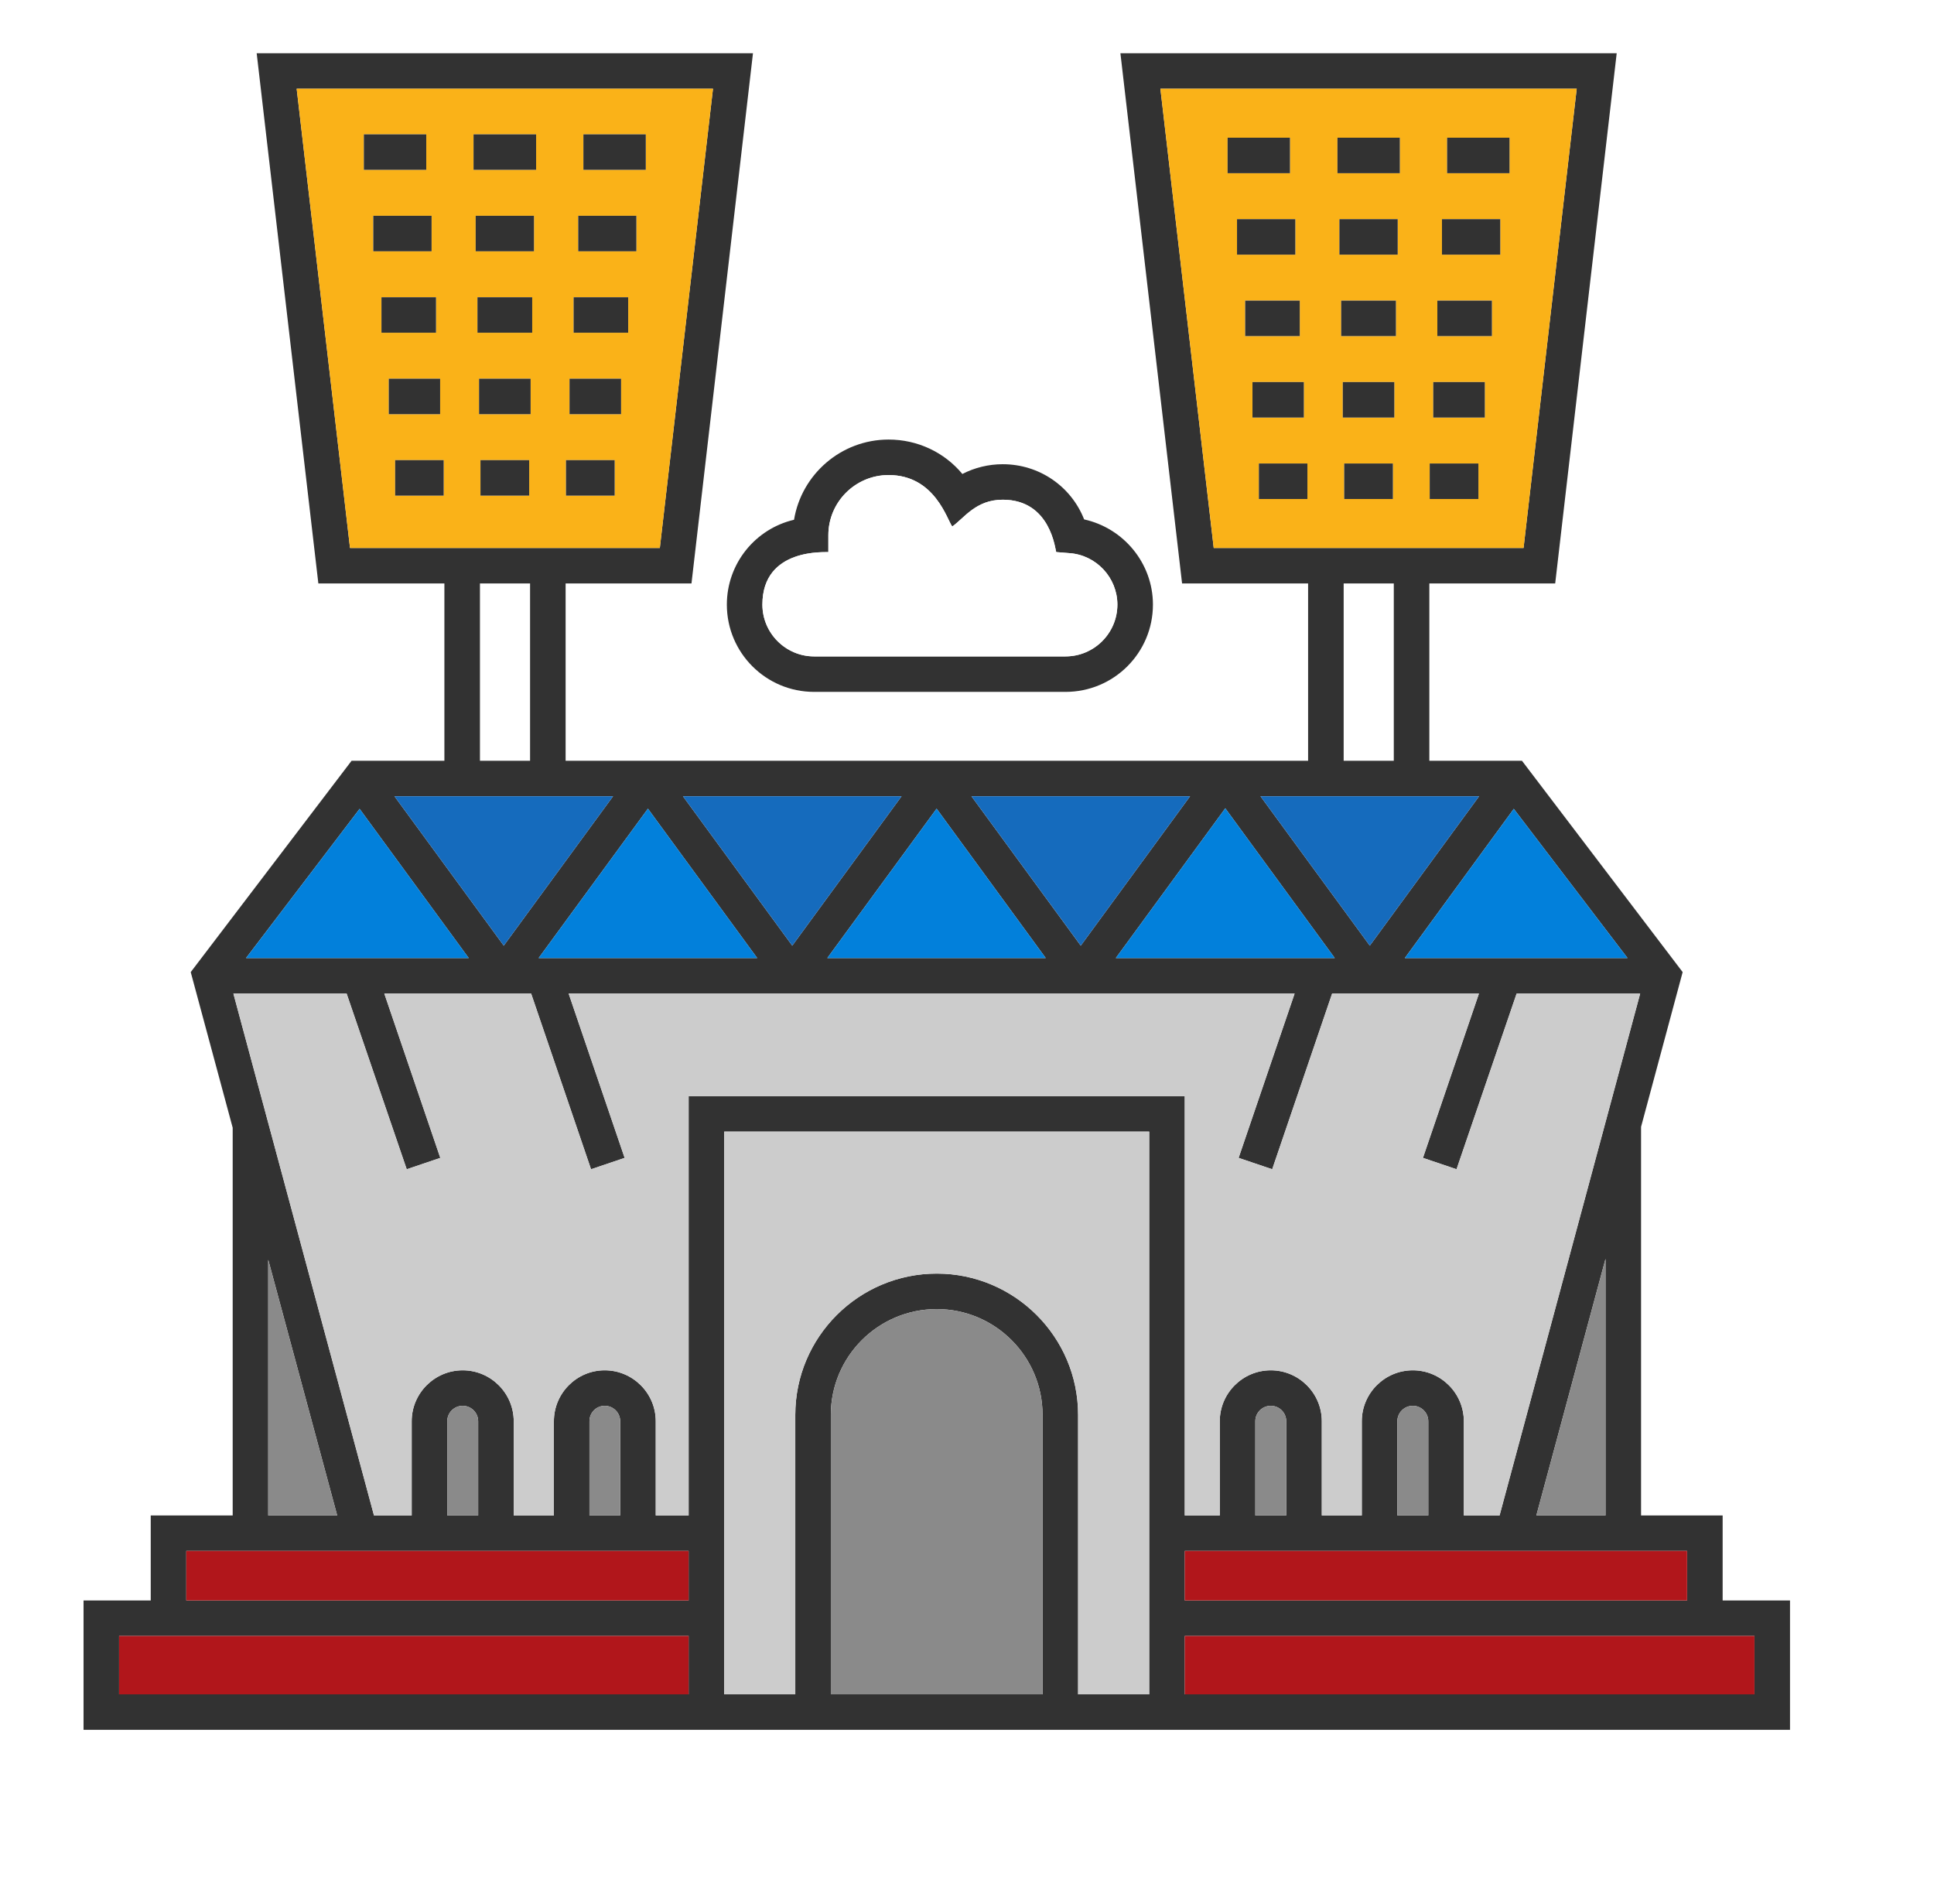 <svg width="128" height="126" viewBox="0 0 128 126" fill="none" xmlns="http://www.w3.org/2000/svg">
<g filter="url(#filter0_d)">
<path d="M119.776 102.393H119.765C118.541 102.393 117.541 101.395 117.541 100.173V98.987C117.541 97.766 116.541 96.767 115.318 96.767H114.365C113.141 96.767 112.141 95.769 112.141 94.548V75.5C112.141 75.195 112.176 74.889 112.259 74.584L114.765 65.236C115.047 64.179 114.824 63.063 114.165 62.194L103.176 47.738C102.729 47.151 102.035 46.81 101.306 46.81H100.471C99.177 46.81 98.129 45.765 98.129 44.473C98.129 43.181 99.177 42.136 100.471 42.136H102.929C104.718 42.136 106.224 40.797 106.435 39.024L110.506 3.934C110.753 1.832 109.106 0 107 0H74.153C72.047 0 70.4 1.832 70.647 3.934L73.776 30.886C72.047 28.608 69.353 27.21 66.365 27.21C65.753 27.21 65.129 27.269 64.529 27.386C62.882 26.212 60.894 25.578 58.812 25.578C55.176 25.578 51.977 27.527 50.259 30.51L53.341 3.934C53.588 1.832 51.941 0 49.835 0H16.988C14.882 0 13.235 1.832 13.482 3.934L17.565 39.024C17.776 40.797 19.282 42.136 21.071 42.136H23.541C24.835 42.136 25.882 43.181 25.882 44.473C25.882 45.765 24.835 46.81 23.541 46.81H22.694C21.965 46.81 21.271 47.151 20.823 47.738L9.812 62.206C9.153 63.075 8.929 64.202 9.212 65.248L11.741 74.642C11.823 74.936 11.859 75.253 11.859 75.558V94.548C11.859 95.769 10.859 96.767 9.635 96.767H8.671C7.447 96.767 6.447 97.766 6.447 98.987V100.173C6.447 101.395 5.447 102.393 4.224 102.393C3 102.393 2 103.391 2 104.612V115.78C2 117.002 3 118 4.224 118H119.776C121 118 122 117.002 122 115.78V104.612C122 103.391 121 102.393 119.776 102.393ZM100.247 59.423L100.6 59.881H99.918L100.247 59.423ZM100.388 9.395L97.682 32.741H83.471L80.765 9.395H100.388ZM90.941 56.217L90.659 56.604L90.376 56.217H90.941ZM71.812 56.217L71.529 56.604L71.247 56.217H71.812ZM62.271 59.881H61.706L61.988 59.493L62.271 59.881ZM52.718 56.217L52.435 56.604L52.153 56.217H52.718ZM58.353 39.165V35.419C58.353 35.172 58.553 34.961 58.812 34.961C59 34.961 59.141 34.961 59.623 35.959C59.776 36.276 59.953 36.652 60.247 37.016L62.318 39.647L65.059 37.732C65.435 37.462 65.753 37.18 66 36.957C66.094 36.875 66.224 36.758 66.318 36.687C66.353 36.781 66.376 36.91 66.412 37.086C66.459 37.345 66.553 37.815 66.871 38.355L67.8 39.917L68.035 39.94H55.8C55.824 39.917 58.353 39.165 58.353 39.165ZM23.6 9.395H43.235L40.529 32.741H26.306L23.6 9.395ZM33.623 56.217L33.341 56.604L33.059 56.217H33.623ZM23.741 59.423L24.071 59.881H23.388L23.741 59.423ZM42.047 87.467C41.412 87.267 40.729 87.161 40.023 87.161C38.212 87.161 36.565 87.866 35.329 89.017C34.094 87.866 32.435 87.161 30.623 87.161C28.588 87.161 26.753 88.042 25.482 89.451L20.047 69.276H20.412L24.706 81.841L33.612 78.823L30.353 69.264H32.612L36.894 81.83L42.023 80.092V87.467H42.047ZM42.6 59.881L42.882 59.493L43.165 59.881H42.6ZM65.471 108.605H58.518V93.632C58.518 91.718 60.082 90.156 62 90.156C63.918 90.156 65.471 91.718 65.471 93.632V108.605ZM72.529 86.222C70.2 82.922 66.341 80.761 62 80.761C57.647 80.761 53.8 82.922 51.459 86.222V78.412H72.529V86.222ZM80.788 59.881L81.094 59.47L81.4 59.881H80.788ZM98.541 89.346C97.282 88.007 95.494 87.161 93.506 87.161C91.694 87.161 90.035 87.866 88.812 89.005C87.576 87.866 85.929 87.161 84.106 87.161C83.353 87.161 82.624 87.279 81.941 87.502V80.326L86.4 81.841L90.682 69.276H92.941L89.682 78.835L98.588 81.853L102.882 69.287H103.929L98.541 89.346Z" fill="white"/>
</g>
<path d="M97.082 103.814L102.847 82.393L109.788 83.309V103.814H97.082Z" fill="white"/>
<path d="M88.953 103.814V94.055C88.953 91.553 91 89.51 93.506 89.51C96.012 89.51 98.059 91.553 98.059 94.055V103.814H88.953Z" fill="white"/>
<path d="M79.553 103.814V94.055C79.553 91.553 81.6 89.51 84.106 89.51C86.612 89.51 88.659 91.553 88.659 94.055V103.814H79.553Z" fill="white"/>
<path d="M115.189 99.116H74.883V109.439H115.189V99.116Z" fill="white"/>
<path d="M119.648 104.741H74.883V115.651H119.648V104.741Z" fill="white"/>
<path d="M49.106 104.741H4.353V115.651H49.106V104.741Z" fill="white"/>
<path d="M14.224 103.814V83.368L21.165 82.452L26.918 103.814H14.224Z" fill="white"/>
<path d="M26.07 103.814V94.055C26.07 91.553 28.117 89.51 30.623 89.51C33.129 89.51 35.176 91.553 35.176 94.055V103.814H26.07Z" fill="white"/>
<path d="M35.482 103.814V94.055C35.482 91.553 37.518 89.51 40.024 89.51C42.529 89.51 44.577 91.553 44.577 94.055V103.814H35.482Z" fill="white"/>
<path d="M49.106 99.116H8.8V109.439H49.106V99.116Z" fill="white"/>
<path d="M51.459 115.651V93.632C51.459 87.831 56.188 83.11 62 83.11C67.812 83.11 72.53 87.831 72.53 93.632V115.651H51.459Z" fill="white"/>
<path d="M67.823 115.651V93.632C67.823 90.414 65.212 87.807 62 87.807C58.788 87.807 56.165 90.414 56.165 93.632V115.651H44.4V71.366H79.588V115.651H67.823Z" fill="white"/>
<path d="M74.882 103.814V76.064H49.106V103.814H22.047L10.847 62.23H113.153L101.953 103.814H74.882Z" fill="white"/>
<path d="M66.906 66.927L81.094 47.515L95.282 66.927H66.906Z" fill="white"/>
<path d="M57.341 49.17H85.718L71.529 68.559L57.341 49.17Z" fill="white"/>
<path d="M47.8 66.927L61.989 47.538L76.153 66.927H47.8Z" fill="white"/>
<path d="M38.247 49.17H66.624L52.435 68.559L38.247 49.17Z" fill="white"/>
<path d="M28.694 66.927L42.882 47.538L57.07 66.927H28.694Z" fill="white"/>
<path d="M20 49.687L47.529 49.17L33.341 68.559L20 49.687Z" fill="white"/>
<path d="M77.188 39.787L72.835 2.349H108.318L103.977 39.787H77.188Z" fill="white"/>
<path d="M20.024 39.787L15.671 2.349H51.153L46.812 39.787H20.024Z" fill="white"/>
<path d="M31.741 5.367H20.553V14.762H31.741V5.367Z" fill="white"/>
<path d="M39.011 5.367H27.811V14.762H39.011V5.367Z" fill="white"/>
<path d="M46.271 5.367H35.083V14.762H46.271V5.367Z" fill="white"/>
<path d="M32.094 10.757H21.176V20.152H32.094V10.757Z" fill="white"/>
<path d="M38.871 10.757H27.953V20.152H38.871V10.757Z" fill="white"/>
<path d="M45.647 10.757H34.741V20.152H45.647V10.757Z" fill="white"/>
<path d="M32.388 16.148H21.717V25.543H32.388V16.148Z" fill="white"/>
<path d="M38.753 16.148H28.071V25.543H38.753V16.148Z" fill="white"/>
<path d="M45.106 16.148H34.435V25.543H45.106V16.148Z" fill="white"/>
<path d="M32.658 21.538H22.2V30.933H32.658V21.538Z" fill="white"/>
<path d="M38.647 21.538H28.176V30.933H38.647V21.538Z" fill="white"/>
<path d="M44.635 21.538H34.165V30.933H44.635V21.538Z" fill="white"/>
<path d="M32.894 26.928H22.623V36.323H32.894V26.928Z" fill="white"/>
<path d="M38.553 26.928H28.27V36.323H38.553V26.928Z" fill="white"/>
<path d="M44.212 26.928H33.93V36.323H44.212V26.928Z" fill="white"/>
<path d="M88.906 5.59H77.717V14.985H88.906V5.59Z" fill="white"/>
<path d="M96.177 5.59H84.988V14.985H96.177V5.59Z" fill="white"/>
<path d="M103.435 5.59H92.247V14.985H103.435V5.59Z" fill="white"/>
<path d="M89.259 10.98H78.341V20.375H89.259V10.98Z" fill="white"/>
<path d="M96.035 10.98H85.118V20.375H96.035V10.98Z" fill="white"/>
<path d="M102.823 10.98H91.906V20.375H102.823V10.98Z" fill="white"/>
<path d="M89.553 16.37H78.882V25.765H89.553V16.37Z" fill="white"/>
<path d="M95.918 16.37H85.235V25.765H95.918V16.37Z" fill="white"/>
<path d="M102.271 16.37H91.6V25.765H102.271V16.37Z" fill="white"/>
<path d="M89.823 21.761H79.364V31.156H89.823V21.761Z" fill="white"/>
<path d="M95.811 21.761H85.341V31.156H95.811V21.761Z" fill="white"/>
<path d="M101.8 21.761H91.33V31.156H101.8V21.761Z" fill="white"/>
<path d="M90.059 27.151H79.789V36.546H90.059V27.151Z" fill="white"/>
<path d="M95.717 27.151H85.435V36.546H95.717V27.151Z" fill="white"/>
<path d="M101.377 27.151H91.094V36.546H101.377V27.151Z" fill="white"/>
<path d="M114.012 105.916V100.291H108.612V74.572L111.365 64.332L100.729 50.345H94.6V38.613H102.929L107 3.523H74.153L78.235 38.613H86.576V50.345H37.435V38.613H45.765L49.835 3.523H16.988L21.07 38.613H29.412V50.345H23.27L12.623 64.332L15.4 74.631V100.291H9.976V105.916H5.529V114.477H118.47V105.916H114.012ZM111.659 102.639V105.916H78.412V102.639C96.482 102.639 84.059 102.639 111.659 102.639ZM83.082 100.291V94.055C83.082 93.491 83.541 93.033 84.106 93.033C84.671 93.033 85.129 93.491 85.129 94.055V100.291H83.082ZM92.482 100.291V94.055C92.482 93.491 92.941 93.033 93.506 93.033C94.07 93.033 94.529 93.491 94.529 94.055V100.291H92.482ZM101.682 100.291L106.259 83.309V100.291H101.682ZM107.718 63.404H92.976L100.188 53.528L107.718 63.404ZM80.329 36.264L76.8 5.872H104.353L100.835 36.264H80.329ZM92.247 38.613V50.345H88.929V38.613H92.247ZM97.894 52.694L90.659 62.582L83.423 52.694H97.894ZM88.341 63.404H73.847L81.094 53.492L88.341 63.404ZM78.765 52.694L71.529 62.582L64.294 52.694H78.765ZM69.212 63.404H54.753L61.988 53.516L69.212 63.404ZM59.67 52.694L52.435 62.582L45.2 52.694H59.67ZM50.117 63.404H35.647L42.882 53.516L50.117 63.404ZM23.165 36.264L19.635 5.872H47.188L43.67 36.264H23.165ZM35.082 38.613V50.345H31.765V38.613H35.082ZM40.576 52.694L33.341 62.582L26.106 52.694H40.576ZM23.8 53.528L31.023 63.404H16.282L23.8 53.528ZM45.576 112.128H7.882V108.265H45.576V112.128ZM45.576 105.916H12.329V102.639H45.576V105.916ZM17.753 100.291V83.368L22.317 100.291H17.753ZM29.6 100.291V94.055C29.6 93.491 30.059 93.033 30.623 93.033C31.188 93.033 31.647 93.491 31.647 94.055V100.291H29.6ZM39.012 100.291V94.055C39.012 93.491 39.459 93.033 40.023 93.033C40.588 93.033 41.047 93.491 41.047 94.055V100.291H39.012ZM45.576 100.291H43.4V94.055C43.4 92.199 41.882 90.684 40.023 90.684C38.165 90.684 36.659 92.199 36.659 94.055V100.291H34V94.055C34 92.199 32.482 90.684 30.623 90.684C28.765 90.684 27.247 92.199 27.247 94.055V100.291H24.753L15.447 65.753H22.941L26.918 77.379L29.141 76.627L25.435 65.753H35.153L39.117 77.379L41.341 76.627L37.635 65.753H85.682L81.976 76.627L84.2 77.379L88.165 65.753H97.882L94.176 76.627L96.4 77.379L100.376 65.753H108.553L99.247 100.291H96.882V94.055C96.882 92.199 95.365 90.684 93.506 90.684C91.647 90.684 90.129 92.199 90.129 94.055V100.291H87.482V94.055C87.482 92.199 85.965 90.684 84.106 90.684C82.247 90.684 80.729 92.199 80.729 94.055V100.291H78.412V72.54H45.576V100.291ZM69 112.128H54.988V93.632C54.988 89.768 58.129 86.633 62 86.633C65.859 86.633 69 89.768 69 93.632V112.128ZM76.059 112.128H71.353V93.632C71.353 88.477 67.153 84.284 62 84.284C56.835 84.284 52.635 88.477 52.635 93.632V112.128H47.929C47.929 111.823 47.929 100.279 47.929 100.279V74.889H76.059V112.128ZM116.118 112.128H78.412V108.265H116.118V112.128Z" fill="#323232"/>
<path d="M106.259 83.309V100.29H101.682L106.259 83.309Z" fill="#8A8A8A"/>
<path d="M94.529 94.055V100.291H92.482V94.055C92.482 93.491 92.941 93.033 93.506 93.033C94.071 93.033 94.529 93.491 94.529 94.055Z" fill="#8A8A8A"/>
<path d="M85.129 94.055V100.291H83.082V94.055C83.082 93.491 83.541 93.033 84.106 93.033C84.67 93.033 85.129 93.491 85.129 94.055Z" fill="#8A8A8A"/>
<path d="M111.659 102.639V105.916H78.412V102.639C96.483 102.639 84.059 102.639 111.659 102.639Z" fill="#B1161B"/>
<path d="M116.118 108.264H78.412V112.128H116.118V108.264Z" fill="#B1161B"/>
<path d="M45.576 108.264H7.882V112.128H45.576V108.264Z" fill="#B1161B"/>
<path d="M22.318 100.29H17.753V83.368L22.318 100.29Z" fill="#8A8A8A"/>
<path d="M31.647 94.055V100.291H29.6V94.055C29.6 93.491 30.059 93.033 30.624 93.033C31.188 93.033 31.647 93.491 31.647 94.055Z" fill="#8A8A8A"/>
<path d="M41.047 94.055V100.291H39.012V94.055C39.012 93.491 39.459 93.033 40.023 93.033C40.588 93.033 41.047 93.491 41.047 94.055Z" fill="#8A8A8A"/>
<path d="M45.576 102.639H12.329V105.916H45.576V102.639Z" fill="#B1161B"/>
<path d="M69 93.632V112.128H54.988V93.632C54.988 89.768 58.13 86.633 62 86.633C65.859 86.633 69 89.768 69 93.632Z" fill="#8A8A8A"/>
<path d="M76.059 74.889V112.128H71.353V93.632C71.353 88.477 67.153 84.284 62 84.284C56.836 84.284 52.636 88.477 52.636 93.632V112.128H47.93C47.93 111.823 47.93 100.279 47.93 100.279V74.889H76.059Z" fill="#CCCCCC"/>
<path d="M108.553 65.753L99.247 100.291H96.883V94.055C96.883 92.199 95.365 90.684 93.506 90.684C91.647 90.684 90.13 92.199 90.13 94.055V100.291H87.483V94.055C87.483 92.199 85.965 90.684 84.106 90.684C82.247 90.684 80.73 92.199 80.73 94.055V100.291H78.412V72.54H45.577V100.291H43.4V94.055C43.4 92.199 41.883 90.684 40.024 90.684C38.165 90.684 36.659 92.199 36.659 94.055V100.291H34V94.055C34 92.199 32.483 90.684 30.624 90.684C28.765 90.684 27.247 92.199 27.247 94.055V100.291H24.753L15.447 65.753H22.941L26.918 77.379L29.141 76.627L25.436 65.753H35.153L39.118 77.379L41.341 76.627L37.636 65.753H85.683L81.977 76.627L84.2 77.379L88.165 65.753H97.883L94.177 76.627L96.4 77.379L100.377 65.753H108.553Z" fill="#CCCCCC"/>
<path d="M107.718 63.404H92.977L100.188 53.528L107.718 63.404Z" fill="#0280DB"/>
<path d="M97.894 52.694L90.659 62.582L83.423 52.694H97.894Z" fill="#156BBD"/>
<path d="M88.341 63.404H73.847L81.094 53.492L88.341 63.404Z" fill="#0280DB"/>
<path d="M78.765 52.694L71.53 62.582L64.294 52.694H78.765Z" fill="#156BBD"/>
<path d="M69.212 63.404H54.753L61.988 53.516L69.212 63.404Z" fill="#0280DB"/>
<path d="M59.671 52.694L52.435 62.582L45.2 52.694H59.671Z" fill="#156BBD"/>
<path d="M50.118 63.404H35.647L42.882 53.516L50.118 63.404Z" fill="#0280DB"/>
<path d="M40.577 52.694L33.341 62.582L26.106 52.694H40.577Z" fill="#156BBD"/>
<path d="M31.024 63.404H16.283L23.8 53.528L31.024 63.404Z" fill="#0280DB"/>
<path d="M76.8 5.872L80.33 36.264H100.836L104.353 5.872H76.8ZM81.247 9.113H85.377V11.462H81.247V9.113ZM81.871 14.503H85.73V16.852H81.871V14.503ZM82.412 19.894H86.024V22.242H82.412V19.894ZM82.894 25.284H86.294V27.633H82.894V25.284ZM86.53 33.023H83.318V30.674H86.53V33.023ZM92.189 33.023H88.965V30.674H92.189V33.023ZM92.283 27.633H88.871V25.284H92.283V27.633ZM92.388 22.242H88.765V19.894H92.388V22.242ZM92.506 16.852H88.647V14.503H92.506V16.852ZM92.647 11.462H88.518V9.113H92.647V11.462ZM97.847 33.023H94.624V30.674H97.847V33.023ZM98.271 27.633H94.859V25.284H98.271V27.633ZM98.742 22.242H95.13V19.894H98.742V22.242ZM99.294 16.852H95.436V14.503H99.294V16.852ZM99.906 11.462H95.777V9.113H99.906V11.462Z" fill="#FAB218"/>
<path d="M19.636 5.872L23.165 36.264H43.671L47.189 5.872H19.636ZM24.083 8.89H28.212V11.239H24.083V8.89ZM24.706 14.28H28.565V16.629H24.706V14.28ZM25.247 19.671H28.859V22.019H25.247V19.671ZM25.73 25.061H29.13V27.41H25.73V25.061ZM29.365 32.8H26.153V30.451H29.365V32.8ZM35.024 32.8H31.8V30.451H35.024V32.8ZM35.118 27.41H31.706V25.061H35.118V27.41ZM35.224 22.019H31.6V19.671H35.224V22.019ZM35.342 16.629H31.483V14.28H35.342V16.629ZM35.483 11.239H31.342V8.89H35.483V11.239ZM40.683 32.8H37.459V30.451H40.683V32.8ZM41.106 27.41H37.695V25.061H41.106V27.41ZM41.577 22.019H37.965V19.671H41.577V22.019ZM42.118 16.629H38.271V14.28H42.118V16.629ZM42.742 11.239H38.612V8.89H42.742V11.239Z" fill="#FAB218"/>
<path d="M28.212 8.89H24.082V11.239H28.212V8.89Z" fill="#323232"/>
<path d="M35.483 8.89H31.341V11.239H35.483V8.89Z" fill="#323232"/>
<path d="M42.741 8.89H38.612V11.239H42.741V8.89Z" fill="#323232"/>
<path d="M28.564 14.28H24.706V16.629H28.564V14.28Z" fill="#323232"/>
<path d="M35.341 14.28H31.482V16.629H35.341V14.28Z" fill="#323232"/>
<path d="M42.118 14.28H38.27V16.629H42.118V14.28Z" fill="#323232"/>
<path d="M28.858 19.671H25.247V22.019H28.858V19.671Z" fill="#323232"/>
<path d="M35.224 19.671H31.6V22.019H35.224V19.671Z" fill="#323232"/>
<path d="M41.576 19.671H37.964V22.019H41.576V19.671Z" fill="#323232"/>
<path d="M29.13 25.061H25.73V27.41H29.13V25.061Z" fill="#323232"/>
<path d="M35.118 25.061H31.706V27.41H35.118V25.061Z" fill="#323232"/>
<path d="M41.106 25.061H37.694V27.41H41.106V25.061Z" fill="#323232"/>
<path d="M29.365 30.451H26.153V32.8H29.365V30.451Z" fill="#323232"/>
<path d="M35.024 30.451H31.8V32.8H35.024V30.451Z" fill="#323232"/>
<path d="M40.682 30.451H37.459V32.8H40.682V30.451Z" fill="#323232"/>
<path d="M85.376 9.113H81.247V11.462H85.376V9.113Z" fill="#323232"/>
<path d="M92.647 9.113H88.518V11.462H92.647V9.113Z" fill="#323232"/>
<path d="M99.906 9.113H95.776V11.462H99.906V9.113Z" fill="#323232"/>
<path d="M85.729 14.503H81.871V16.852H85.729V14.503Z" fill="#323232"/>
<path d="M92.506 14.503H88.647V16.852H92.506V14.503Z" fill="#323232"/>
<path d="M99.294 14.503H95.435V16.852H99.294V14.503Z" fill="#323232"/>
<path d="M86.024 19.894H82.412V22.242H86.024V19.894Z" fill="#323232"/>
<path d="M92.388 19.894H88.765V22.242H92.388V19.894Z" fill="#323232"/>
<path d="M98.741 19.894H95.129V22.242H98.741V19.894Z" fill="#323232"/>
<path d="M86.294 25.284H82.894V27.633H86.294V25.284Z" fill="#323232"/>
<path d="M92.282 25.284H88.871V27.633H92.282V25.284Z" fill="#323232"/>
<path d="M98.271 25.284H94.859V27.633H98.271V25.284Z" fill="#323232"/>
<path d="M86.53 30.674H83.318V33.023H86.53V30.674Z" fill="#323232"/>
<path d="M92.188 30.674H88.965V33.023H92.188V30.674Z" fill="#323232"/>
<path d="M97.847 30.674H94.624V33.023H97.847V30.674Z" fill="#323232"/>
<path d="M71.753 34.374C70.894 32.189 68.788 30.721 66.365 30.721C65.435 30.721 64.506 30.945 63.694 31.367C62.506 29.934 60.73 29.089 58.812 29.089C55.671 29.089 53.047 31.391 52.553 34.397C49.988 34.996 48.106 37.298 48.106 40.011C48.106 43.205 50.694 45.788 53.882 45.788H70.518C73.718 45.788 76.306 43.205 76.306 40.011C76.306 37.274 74.365 34.949 71.753 34.374ZM70.518 43.44H53.882C52 43.44 50.459 41.901 50.459 40.011C50.459 36.206 54.706 36.57 54.824 36.535V35.419C54.824 33.223 56.612 31.438 58.812 31.438C61.882 31.438 62.682 34.409 63.024 34.843C63.812 34.291 64.576 33.07 66.365 33.07C69.565 33.07 69.835 36.417 69.906 36.535L70.765 36.605C72.553 36.722 73.953 38.225 73.953 40.011C73.953 41.901 72.412 43.44 70.518 43.44Z" fill="#323232"/>
<path d="M73.953 40.011C73.953 41.901 72.412 43.44 70.518 43.44H53.883C52 43.44 50.459 41.901 50.459 40.011C50.459 36.206 54.706 36.57 54.824 36.535V35.419C54.824 33.223 56.612 31.438 58.812 31.438C61.883 31.438 62.682 34.409 63.024 34.843C63.812 34.291 64.577 33.07 66.365 33.07C69.565 33.07 69.835 36.417 69.906 36.535L70.765 36.605C72.553 36.722 73.953 38.226 73.953 40.011Z" fill="white"/>
<defs>
<filter id="filter0_d" x="0" y="0" width="128" height="126" filterUnits="userSpaceOnUse" color-interpolation-filters="sRGB">
<feFlood flood-opacity="0" result="BackgroundImageFix"/>
<feColorMatrix in="SourceAlpha" type="matrix" values="0 0 0 0 0 0 0 0 0 0 0 0 0 0 0 0 0 0 127 0"/>
<feOffset dx="2" dy="4"/>
<feGaussianBlur stdDeviation="2"/>
<feColorMatrix type="matrix" values="0 0 0 0 0 0 0 0 0 0 0 0 0 0 0 0 0 0 0.25 0"/>
<feBlend mode="normal" in2="BackgroundImageFix" result="effect1_dropShadow"/>
<feBlend mode="normal" in="SourceGraphic" in2="effect1_dropShadow" result="shape"/>
</filter>
</defs>
</svg>
